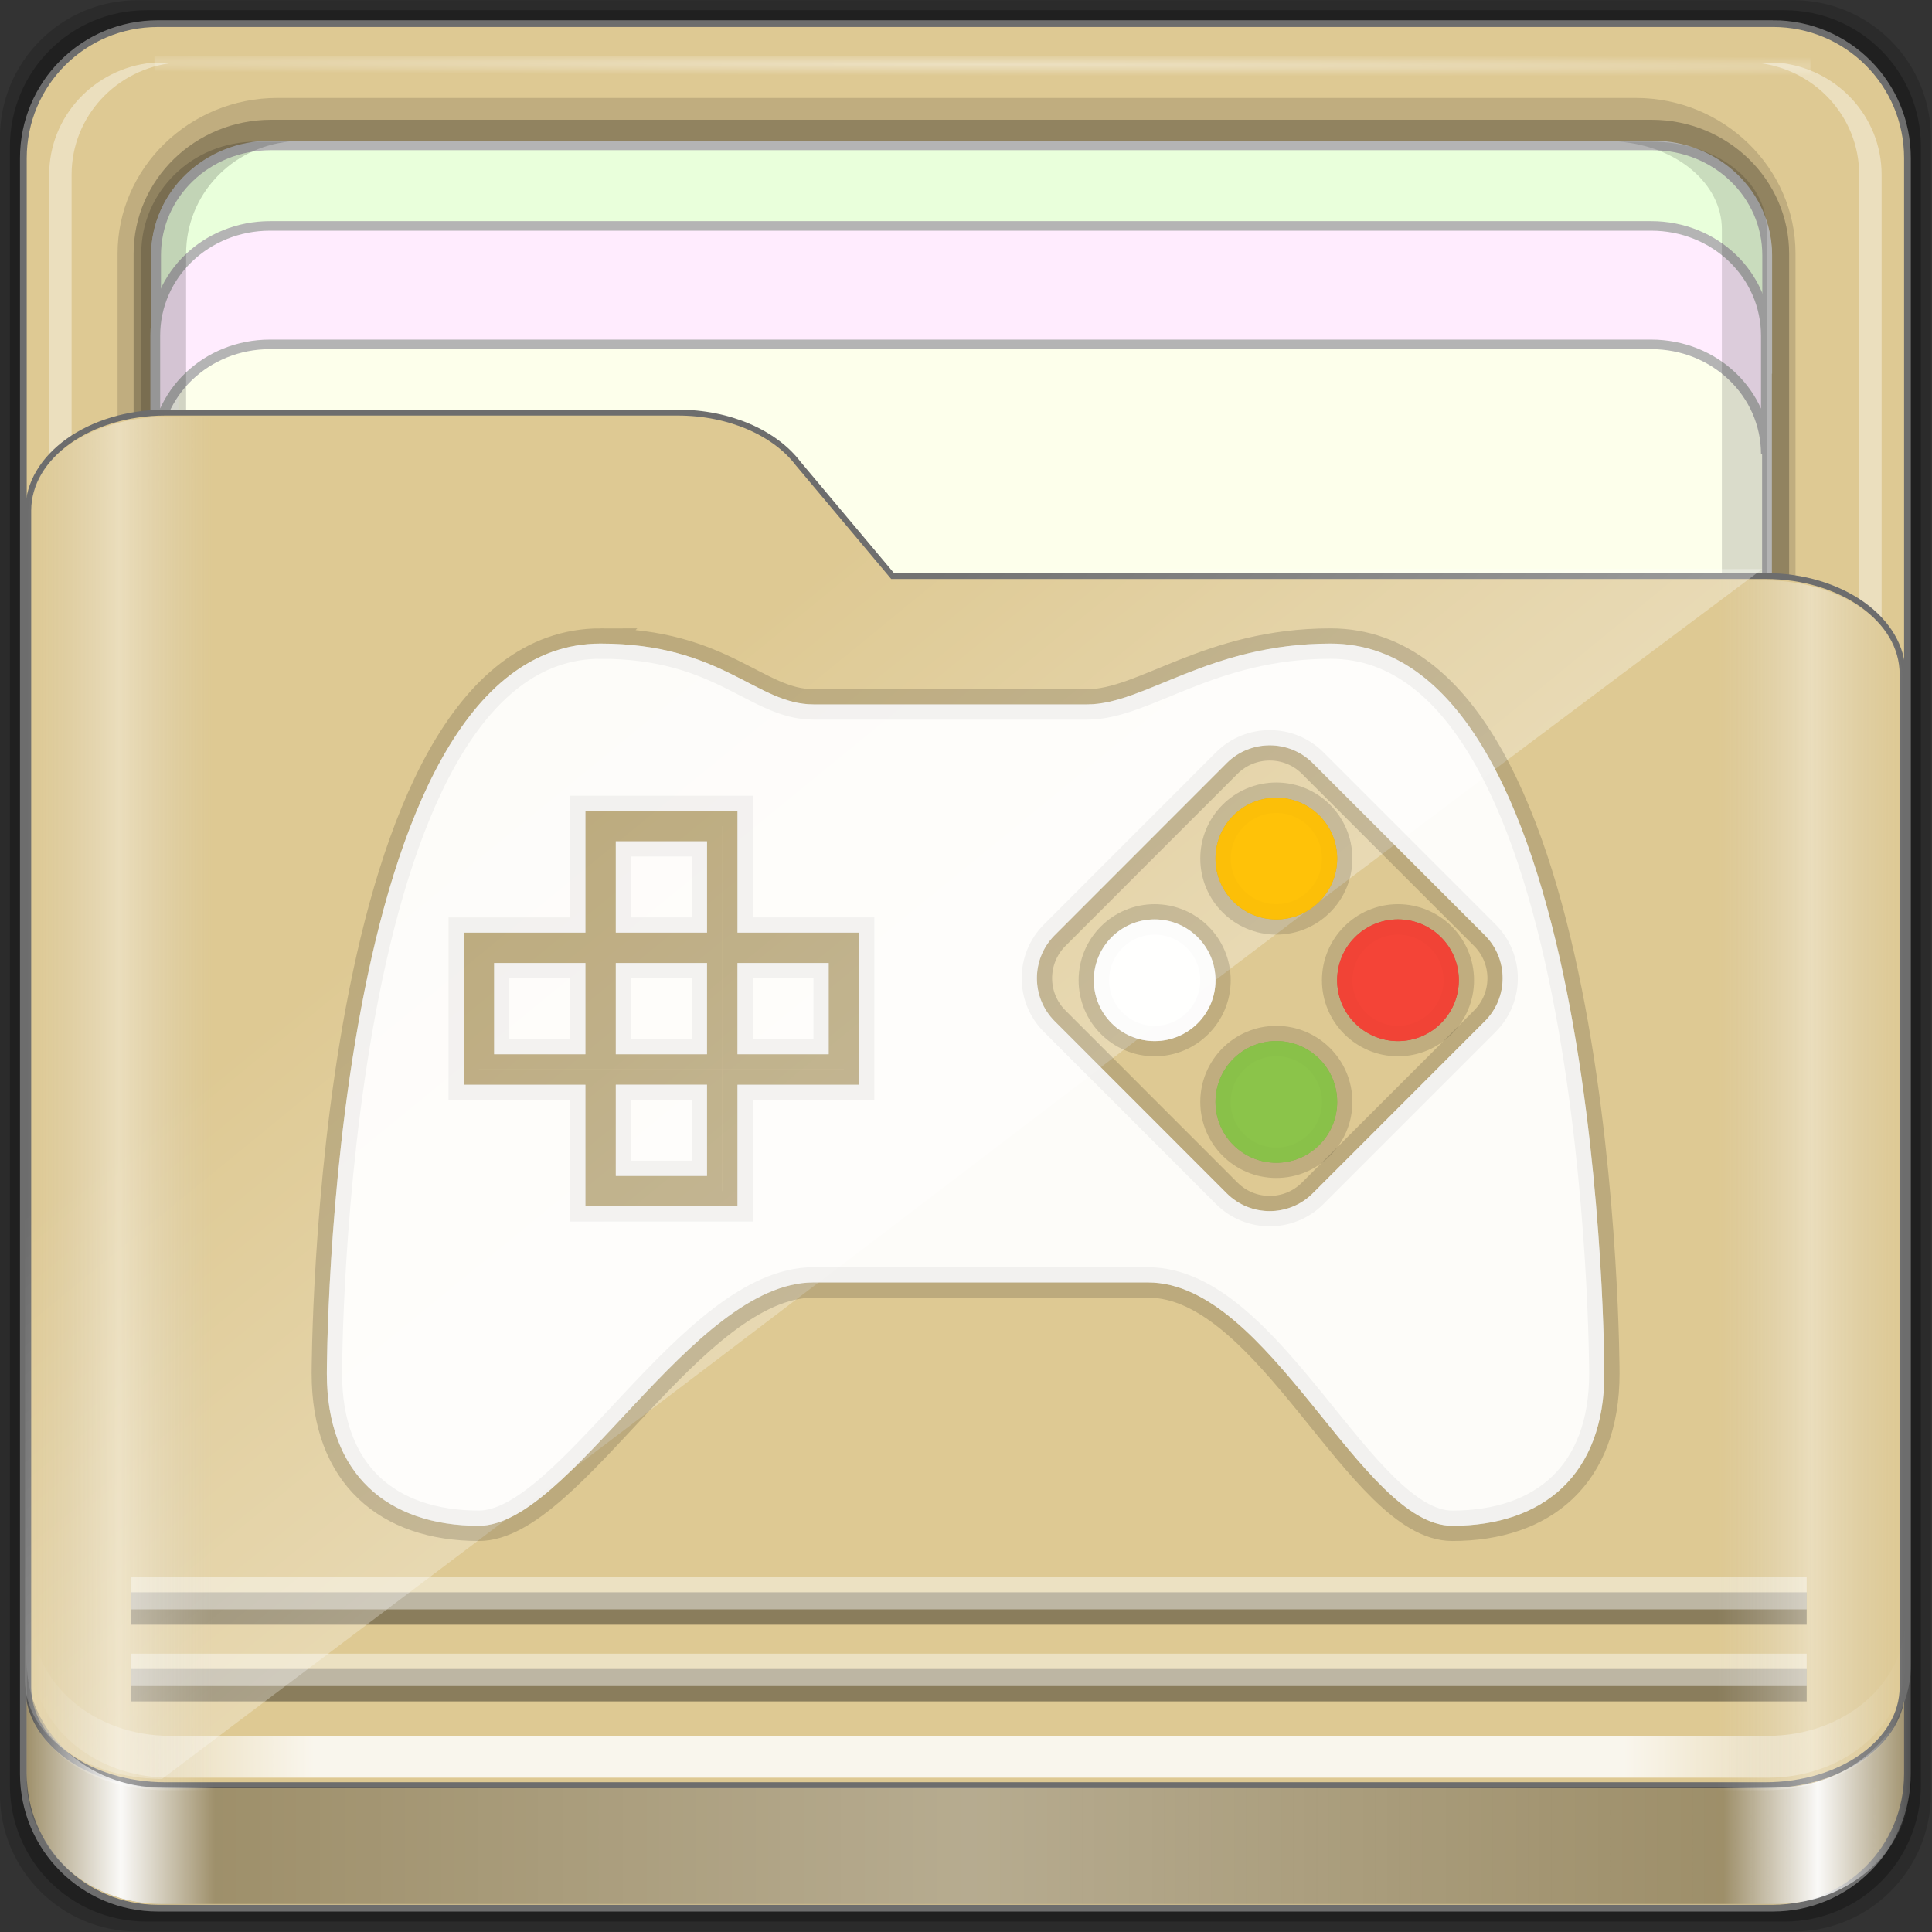 <?xml version="1.0" encoding="UTF-8" standalone="no"?>
<!-- Created with Inkscape (http://www.inkscape.org/) -->

<svg
   xmlns:dc="http://purl.org/dc/elements/1.1/"
   xmlns:cc="http://creativecommons.org/ns#"
   xmlns:rdf="http://www.w3.org/1999/02/22-rdf-syntax-ns#"
   xmlns:svg="http://www.w3.org/2000/svg"
   xmlns="http://www.w3.org/2000/svg"
   xmlns:xlink="http://www.w3.org/1999/xlink"
   xmlns:sodipodi="http://sodipodi.sourceforge.net/DTD/sodipodi-0.dtd"
   xmlns:inkscape="http://www.inkscape.org/namespaces/inkscape"
   width="96px"
   height="96px"
   viewBox="0 0 64 64"
   version="1.1"
   id="SVGRoot"
   sodipodi:docname="folder-games.svg"
   inkscape:version="0.92.2 2405546, 2018-03-11">
  <rect x="0" y="0" width="64" height="64" fill="#333333" stroke="none"/>
  <sodipodi:namedview
     id="base"
     pagecolor="#ffffff"
     bordercolor="#666666"
     borderopacity="1.0"
     inkscape:pageopacity="0.0"
     inkscape:pageshadow="2"
     inkscape:zoom="7.8020833"
     inkscape:cx="21.660881"
     inkscape:cy="48"
     inkscape:document-units="px"
     inkscape:current-layer="g900"
     showgrid="false"
     inkscape:showpageshadow="false"
     inkscape:pagecheckerboard="false"
     units="px"
     inkscape:window-width="1920"
     inkscape:window-height="994"
     inkscape:window-x="0"
     inkscape:window-y="21"
     inkscape:window-maximized="1"
     inkscape:lockguides="true"
     inkscape:grid-bbox="true"
     inkscape:snap-object-midpoints="true"
     inkscape:snap-page="true"
     inkscape:snap-grids="false"
     inkscape:snap-to-guides="false"
     inkscape:snap-global="false" />
  <defs
     id="defs2">
    <linearGradient
       id="linearGradient4314-5">
      <stop
         style="stop-color:#ff4b00;stop-opacity:1"
         offset="0"
         id="stop4316-5" />
      <stop
         style="stop-color:#ff5500;stop-opacity:1"
         offset="1"
         id="stop4318-8" />
    </linearGradient>
    <linearGradient
       id="linearGradient4125"
       inkscape:collect="always">
      <stop
         id="stop4127"
         offset="0"
         style="stop-color:#ffffff;stop-opacity:1;" />
      <stop
         id="stop4129"
         offset="1"
         style="stop-color:#ffffff;stop-opacity:0;" />
    </linearGradient>
    <linearGradient
       id="linearGradient3298">
      <stop
         id="stop3300"
         offset="0"
         style="stop-color:#ffffff;stop-opacity:0.031" />
      <stop
         style="stop-color:#ffffff;stop-opacity:1;"
         offset="0.05"
         id="stop3302" />
      <stop
         id="stop3304"
         offset="0.1"
         style="stop-color:#ffffff;stop-opacity:0.024" />
      <stop
         style="stop-color:#ffffff;stop-opacity:0.281"
         offset="0.5"
         id="stop3306" />
      <stop
         id="stop3308"
         offset="0.9"
         style="stop-color:#fefefe;stop-opacity:0.016" />
      <stop
         style="stop-color:#ffffff;stop-opacity:1;"
         offset="0.95"
         id="stop3310" />
      <stop
         id="stop3312"
         offset="1"
         style="stop-color:#fdfdfd;stop-opacity:0" />
    </linearGradient>
    <linearGradient
       id="linearGradient4188">
      <stop
         id="stop4190"
         offset="0"
         style="stop-color:#ffffff;stop-opacity:0;" />
      <stop
         style="stop-color:#ffffff;stop-opacity:1;"
         offset="0.15"
         id="stop4198" />
      <stop
         style="stop-color:#ffffff;stop-opacity:1;"
         offset="0.85"
         id="stop4196" />
      <stop
         id="stop4192"
         offset="1"
         style="stop-color:#ffffff;stop-opacity:0;" />
    </linearGradient>
    <linearGradient
       id="linearGradient3832">
      <stop
         id="stop3834"
         offset="0"
         style="stop-color:#d8d8d8;stop-opacity:0;" />
      <stop
         style="stop-color:#ffffff;stop-opacity:1;"
         offset="0.05"
         id="stop3842" />
      <stop
         id="stop3846"
         offset="0.1"
         style="stop-color:#d8d8d8;stop-opacity:0;" />
      <stop
         style="stop-color:#d8d8d8;stop-opacity:0;"
         offset="0.5"
         id="stop3840" />
      <stop
         id="stop3844"
         offset="0.9"
         style="stop-color:#d8d8d8;stop-opacity:0;" />
      <stop
         style="stop-color:#ffffff;stop-opacity:1;"
         offset="0.95"
         id="stop3848" />
      <stop
         id="stop3836"
         offset="1"
         style="stop-color:#d8d8d8;stop-opacity:0;" />
    </linearGradient>
    <linearGradient
       id="linearGradient4012">
      <stop
         id="stop4014"
         offset="0"
         style="stop-color:#9a9a9a;stop-opacity:1;" />
      <stop
         id="stop4016"
         offset="1"
         style="stop-color:#6e6e6e;stop-opacity:1;" />
    </linearGradient>
    <linearGradient
       y2="80.625"
       x2="89.75"
       y1="80.625"
       x1="6.25"
       gradientTransform="matrix(1.115,0,0,1.115,6.597,1043.355)"
       gradientUnits="userSpaceOnUse"
       id="linearGradient3891"
       xlink:href="#linearGradient4188"
       inkscape:collect="always" />
    <linearGradient
       y2="84.063"
       x2="95.496"
       y1="84.063"
       x1="1.121"
       gradientUnits="userSpaceOnUse"
       id="linearGradient3893"
       xlink:href="#linearGradient3298"
       inkscape:collect="always"
       gradientTransform="matrix(0.993,0,0,0.981,12.165,1055.322)" />
    <linearGradient
       inkscape:collect="always"
       xlink:href="#linearGradient4125"
       id="linearGradient3391"
       gradientUnits="userSpaceOnUse"
       x1="44.726"
       y1="59.746"
       x2="22.635"
       y2="34.832"
       gradientTransform="matrix(0.993,0,0,0.981,11.828,1054.893)" />
    <linearGradient
       y2="47.473"
       x2="89.924"
       y1="47.473"
       x1="6.076"
       gradientTransform="matrix(1.115,0,0,1.036,-5.522,2.796)"
       gradientUnits="userSpaceOnUse"
       id="linearGradient3889"
       xlink:href="#linearGradient3832"
       inkscape:collect="always" />
    <radialGradient
       r="36.916"
       fy="-187.511"
       fx="44.659"
       cy="-187.511"
       cx="44.659"
       gradientTransform="matrix(1.699,0.004,-9.9578932e-5,0.014,-31.242,-184.992)"
       gradientUnits="userSpaceOnUse"
       id="radialGradient3885"
       xlink:href="#linearGradient4125"
       inkscape:collect="always" />
  </defs>
  <g
     id="layer1"
     inkscape:groupmode="layer"
     inkscape:label="Layer 1">
    <g
       id="g938"
       transform="matrix(0.984,0,0,0.963,-3.199,-18.562)">
      <g
         id="g1521"
         transform="matrix(0.995,0,0,1,0.645,-1.038)">
        <g
           id="g852">
          <g
             id="g900"
             transform="matrix(0.83,0,0,0.844,15.369,42.31)">
            <g
               id="g3750"
               transform="matrix(0.82,0,0,0.82,-15.367,-26.056)">
              <g
                 transform="translate(0,-1026.52)"
                 id="layer1-6"
                 inkscape:label="Base">
                <g
                   transform="translate(-12.119,-22.917)"
                   id="g1835">
                  <path
                     inkscape:connector-curvature="0"
                     id="path3897"
                     d="M 101.261,1049.437 H 18.976 c -3.799,0 -6.857,3.058 -6.857,6.857 v 82.286 c 0,3.799 3.058,6.857 6.857,6.857 h 82.286 c 3.799,0 6.857,-3.058 6.857,-6.857 v -82.286 c 0,-3.799 -3.058,-6.857 -6.857,-6.857 z"
                     style="display:inline;opacity:0.15;fill:#000000;fill-opacity:1;fill-rule:nonzero;stroke:none;stroke-width:0.987;enable-background:new" />
                  <path
                     style="display:inline;opacity:0.25;fill:#000000;fill-opacity:1;fill-rule:nonzero;stroke:none;stroke-width:0.987;enable-background:new"
                     d="M 100.833,1049.937 H 19.404 c -3.759,0 -6.786,3.026 -6.786,6.786 v 81.429 c 0,3.759 3.026,6.786 6.786,6.786 h 81.429 c 3.759,0 6.786,-3.026 6.786,-6.786 v -81.429 c 0,-3.759 -3.026,-6.786 -6.786,-6.786 z"
                     id="path3895"
                     inkscape:connector-curvature="0" />
                </g>
              </g>
              <g
                 inkscape:label="spalla"
                 id="layer7">
                <path
                   inkscape:connector-curvature="0"
                   id="rect2419-1"
                   d="M 88.142,1.166 H 7.858 c -3.706,0 -6.69,2.984 -6.69,6.691 v 80.287 c 0,3.707 2.984,6.691 6.69,6.691 h 80.283 c 3.706,0 6.69,-2.984 6.69,-6.691 V 7.856 c 0,-3.707 -2.984,-6.691 -6.69,-6.691 z"
                   style="display:inline;fill:#dec993 ;fill-opacity:1;fill-rule:nonzero;stroke:#6d6d6d;stroke-width:0.335;stroke-miterlimit:4;stroke-dasharray:none;stroke-opacity:1;enable-background:new" />
              </g>
              <g
                 inkscape:label="interno"
                 id="layer6">
                <g
                   style="enable-background:new"
                   transform="matrix(0,-1.086,1.115,0,-0.948,206.754)"
                   id="g4855">
                  <path
                     style="color:#000000;font-style:normal;font-variant:normal;font-weight:normal;font-stretch:normal;font-size:medium;line-height:normal;font-family:Sans;-inkscape-font-specification:Sans;text-indent:0;text-align:start;text-decoration:none;text-decoration-line:none;letter-spacing:normal;word-spacing:normal;text-transform:none;writing-mode:lr-tb;direction:ltr;baseline-shift:baseline;text-anchor:start;display:inline;overflow:visible;visibility:visible;opacity:0.137;fill:#000000;fill-opacity:1;fill-rule:nonzero;stroke:none;stroke-width:2;marker:none;enable-background:accumulate"
                     d="m 117.219,6.098 c -3.921,0 -7.125,3.204 -7.125,7.125 v 60.562 c 0,3.921 3.204,7.125 7.125,7.125 h 61.562 c 3.921,0 7.125,-3.204 7.125,-7.125 v -60.562 c 0,-3.921 -3.204,-7.125 -7.125,-7.125 z"
                     id="path4843"
                     inkscape:connector-curvature="0"
                     sodipodi:nodetypes="sssssssss" />
                  <path
                     sodipodi:nodetypes="sssssssss"
                     inkscape:connector-curvature="0"
                     id="path4849"
                     d="m 117.219,6.813 c -3.379,0 -6.125,2.746 -6.125,6.125 v 61.562 c 0,3.379 2.746,6.125 6.125,6.125 h 61.562 c 3.379,0 6.125,-2.746 6.125,-6.125 v -61.562 c 0,-3.379 -2.746,-6.125 -6.125,-6.125 z"
                     style="color:#000000;font-style:normal;font-variant:normal;font-weight:normal;font-stretch:normal;font-size:medium;line-height:normal;font-family:Sans;-inkscape-font-specification:Sans;text-indent:0;text-align:start;text-decoration:none;text-decoration-line:none;letter-spacing:normal;word-spacing:normal;text-transform:none;writing-mode:lr-tb;direction:ltr;baseline-shift:baseline;text-anchor:start;display:inline;overflow:visible;visibility:visible;opacity:0.245;fill:#000000;fill-opacity:1;fill-rule:nonzero;stroke:none;stroke-width:2;marker:none;enable-background:accumulate" />
                  <path
                     inkscape:connector-curvature="0"
                     id="path4046"
                     d="m 183.704,12.925 c 0,-2.843 -2.242,-5.119 -5.026,-5.119 h -30.722 c 2.784,0 5.026,2.276 5.026,5.119 v 61.594 c 0,2.843 -2.242,5.119 -5.026,5.119 h 30.722 c 2.784,0 5.026,-2.276 5.026,-5.119 z"
                     style="display:inline;fill:#fdffeb;fill-opacity:1;fill-rule:nonzero;stroke:#b4b4b4;stroke-width:0.437;stroke-miterlimit:4;stroke-dasharray:none;stroke-opacity:1" />
                  <path
                     style="display:inline;opacity:0.4;fill:#ffffff;fill-opacity:1;fill-rule:nonzero;stroke:none"
                     d="m 115.708,79.154 v 1 c 0.262,2.594 2.46,4.594 5.125,4.594 h 61.562 c 2.665,0 4.863,-2 5.125,-4.594 v -1 c -0.262,2.594 -2.46,4.594 -5.125,4.594 h -61.562 c -2.665,0 -4.863,-2 -5.125,-4.594 z"
                     id="path4815"
                     inkscape:connector-curvature="0" />
                  <path
                     style="display:inline;opacity:0.5;fill:#ffffff;fill-opacity:1;fill-rule:nonzero;stroke:none"
                     d="m 116.688,7.813 c -2.594,0.262 -4.594,2.46 -4.594,5.125 v 0.469 c 0.262,-2.594 2.46,-4.594 5.125,-4.594 h 61.562 c 2.665,0 4.863,2 5.125,4.594 v -0.469 c 0,-2.843 -2.282,-5.125 -5.125,-5.125 h -61.562 c -0.178,0 -0.358,-0.017 -0.531,0 z"
                     id="path4820"
                     inkscape:connector-curvature="0" />
                  <path
                     inkscape:connector-curvature="0"
                     id="path3896"
                     d="m 115.708,8.643 v -1 c 0.262,-2.594 2.46,-4.594 5.125,-4.594 h 61.562 c 2.665,0 4.863,2 5.125,4.594 v 1 c -0.262,-2.594 -2.46,-4.594 -5.125,-4.594 h -61.562 c -2.665,0 -4.863,2 -5.125,4.594 z"
                     style="display:inline;opacity:0.4;fill:#ffffff;fill-opacity:1;fill-rule:nonzero;stroke:none" />
                  <rect
                     transform="rotate(90)"
                     y="-187.827"
                     x="7.743"
                     height="0.907"
                     width="73.831"
                     id="rect3902"
                     style="opacity:0.426;fill:url(#radialGradient3885);fill-opacity:1;stroke:none" />
                  <path
                     style="display:inline;fill:#e9ffdb;fill-opacity:1;fill-rule:nonzero;stroke:#b4b4b4;stroke-width:0.437;stroke-miterlimit:4;stroke-dasharray:none;stroke-opacity:1"
                     d="m 183.733,12.934 c 0,-2.843 -2.242,-5.119 -5.026,-5.119 h -5.422 c 2.784,0 5.026,2.276 5.026,5.119 v 61.594 c 0,2.843 -2.242,5.119 -5.026,5.119 h 5.422 c 2.784,0 5.026,-2.276 5.026,-5.119 z"
                     id="path3899"
                     inkscape:connector-curvature="0" />
                  <path
                     inkscape:connector-curvature="0"
                     id="path3086"
                     d="m 180.049,12.896 c 0,-2.842 -2.242,-5.117 -5.026,-5.117 h -5.422 c 2.784,0 5.026,2.275 5.026,5.117 v 61.576 c 0,2.842 -2.242,5.117 -5.026,5.117 h 5.422 c 2.784,0 5.026,-2.275 5.026,-5.117 z"
                     style="display:inline;fill:#ffecfe;fill-opacity:1;fill-rule:nonzero;stroke:#b4b4b4;stroke-width:0.437;stroke-miterlimit:4;stroke-dasharray:none;stroke-opacity:1" />
                  <path
                     style="display:inline;opacity:0.138;fill:#000000;fill-opacity:1;fill-rule:nonzero;stroke:none"
                     d="m 127.618,73.032 v 1.469 c 0,2.843 1.789,5.125 4.017,5.125 h 48.254 c 2.228,0 4.017,-2.282 4.017,-5.125 v -1.469 c -0.205,2.594 -1.928,4.594 -4.017,4.594 h -48.254 c -2.089,0 -3.812,-2 -4.017,-4.594 z"
                     id="path4810"
                     inkscape:connector-curvature="0" />
                  <path
                     inkscape:connector-curvature="0"
                     id="path3898"
                     d="m 112.094,13.748 v -1.469 c 0,-2.843 2.282,-5.125 5.125,-5.125 h 61.562 c 2.843,0 5.125,2.282 5.125,5.125 v 1.469 c -0.262,-2.594 -2.46,-4.594 -5.125,-4.594 h -61.562 c -2.665,0 -4.863,2 -5.125,4.594 z"
                     style="display:inline;opacity:0.169;fill:#000000;fill-opacity:1;fill-rule:nonzero;stroke:none" />
                </g>
              </g>
              <g
                 inkscape:label="tasca"
                 id="layer5">
                <path
                   style="display:inline;fill:#dec993 ;fill-opacity:1;fill-rule:nonzero;stroke:#6d6d6d;stroke-width:0.294;stroke-miterlimit:4;stroke-dasharray:none;stroke-opacity:1;enable-background:new"
                   d="m 1.411,83.85 c 0,2.7 3.041,4.873 6.818,4.873 H 87.771 c 3.777,0 6.818,-2.173 6.818,-4.873 V 33.495 c 0,-2.7 -3.041,-4.873 -6.818,-4.873 H 44.378 L 39.691,23.038 C 38.539,21.519 36.286,20.5 33.69,20.5 H 8.229 c -3.777,0 -6.818,2.173 -6.818,4.873 z"
                   id="path4187"
                   inkscape:connector-curvature="0"
                   sodipodi:nodetypes="ssssssccssss" />
              </g>
              <g
                 style="display:inline"
                 inkscape:label="ombre-luci"
                 id="layer3">
                <g
                   transform="matrix(1,0,0,0.933,0,6.327)"
                   id="g1041">
                  <g
                     transform="translate(-11.94,-1049.596)"
                     id="g913">
                    <path
                       inkscape:connector-curvature="0"
                       id="path4045"
                       d="m 13.566,1129.008 v 2.23 c 0,3.49 3.056,6.272 6.83,6.272 h 79.447 c 3.774,0 6.83,-2.782 6.83,-6.272 v -2.23 c 0,3.49 -3.056,6.272 -6.83,6.272 H 20.395 c -3.774,0 -6.83,-2.782 -6.83,-6.272 z"
                       style="display:inline;opacity:0.831;fill:url(#linearGradient3891);fill-opacity:1;fill-rule:nonzero;stroke:none;stroke-width:1.115;enable-background:new" />
                    <path
                       style="opacity:0.375;fill:none;stroke:#000000;stroke-width:1.727px;stroke-linecap:butt;stroke-linejoin:miter;stroke-opacity:1;enable-background:new"
                       d="m 18.476,1132.583 h 83.286 v 0 0"
                       id="path4114"
                       inkscape:connector-curvature="0" />
                    <path
                       inkscape:connector-curvature="0"
                       id="path4110"
                       d="m 18.476,1131.766 h 83.286 v 0 0"
                       style="opacity:0.435;fill:none;stroke:#ffffff;stroke-width:1.727px;stroke-linecap:butt;stroke-linejoin:miter;stroke-opacity:1;enable-background:new" />
                    <path
                       inkscape:connector-curvature="0"
                       id="path4116"
                       d="m 18.476,1128.496 h 83.286 v 0 0"
                       style="opacity:0.375;fill:none;stroke:#000000;stroke-width:1.727px;stroke-linecap:butt;stroke-linejoin:miter;stroke-opacity:1;enable-background:new" />
                    <path
                       style="opacity:0.435;fill:none;stroke:#ffffff;stroke-width:1.727px;stroke-linecap:butt;stroke-linejoin:miter;stroke-opacity:1;enable-background:new"
                       d="m 18.476,1127.679 h 83.286 v 0 0"
                       id="path4112"
                       inkscape:connector-curvature="0" />
                    <path
                       inkscape:connector-curvature="0"
                       id="path3871"
                       d="m 13.277,1131.369 v 6.238 c 0,3.678 2.994,6.633 6.7,6.633 h 80.281 c 3.706,0 6.7,-2.955 6.7,-6.633 v -6.238 c 0,3.678 -2.994,6.664 -6.7,6.664 H 19.978 c -3.706,0 -6.7,-2.986 -6.7,-6.664 z"
                       style="display:inline;opacity:0.3;fill:#000000;fill-opacity:1;fill-rule:nonzero;stroke:none;stroke-width:0.987;enable-background:new" />
                    <path
                       style="display:inline;opacity:0.951;fill:url(#linearGradient3893);fill-opacity:1;fill-rule:nonzero;stroke:none;stroke-width:0.987;enable-background:new"
                       d="m 13.277,1131.369 v 6.238 c 0,3.678 2.994,6.633 6.7,6.633 h 80.281 c 3.706,0 6.7,-2.955 6.7,-6.633 v -6.238 c 0,3.678 -2.994,6.664 -6.7,6.664 H 19.978 c -3.706,0 -6.7,-2.986 -6.7,-6.664 z"
                       id="path3876"
                       inkscape:connector-curvature="0" />
                    <path
                       style="display:inline;opacity:0.332;fill:url(#linearGradient3391);fill-opacity:1;fill-rule:nonzero;stroke:none;stroke-width:0.987;enable-background:new"
                       d="m 13.193,1132.344 c 0,2.895 3.041,5.226 6.818,5.226 49.601,-40.026 39.172,-32.106 79.542,-64.449 H 56.16 l -4.687,-5.988 c -1.152,-1.629 -3.404,-2.722 -6.001,-2.722 H 20.01 c -3.777,0 -6.818,2.331 -6.818,5.226 z"
                       id="path3355"
                       inkscape:connector-curvature="0"
                       sodipodi:nodetypes="sccccssss" />
                  </g>
                  <path
                     style="display:inline;opacity:0.381;fill:url(#linearGradient3889);fill-opacity:1;fill-rule:nonzero;stroke:none;stroke-width:0.987;enable-background:new"
                     d="m 1.411,83.354 c 0,2.895 3.041,5.226 6.818,5.226 H 87.771 c 3.777,0 6.818,-2.331 6.818,-5.226 v -53.998 c 0,-2.895 -3.041,-5.226 -6.818,-5.226 H 44.378 l -4.687,-5.988 c -1.152,-1.629 -3.404,-2.722 -6.001,-2.722 H 8.229 c -3.777,0 -6.818,2.331 -6.818,5.226 z"
                     id="path3262"
                     inkscape:connector-curvature="0"
                     sodipodi:nodetypes="ssssssccssss" />
                </g>
              </g>
            </g>
            <path
               style="opacity:1;fill:#ffffff;fill-opacity:0.828;stroke-width:1.24;stroke:#000000;stroke-opacity:0.153"
               d="m 9.122,0.168 c -11.159,0 -11.16,29.756 -11.16,29.756 0,4.108 2.48,6.2 6.2,6.2 3.72,0 8.679,-9.918 13.639,-9.918 H 31.439 c 4.96,0 8.68,9.918 12.399,9.918 3.72,0 6.2,-2.092 6.2,-6.2 0,0 -9.4e-4,-29.756 -11.16,-29.756 -4.96,0 -7.58,2.479 -9.918,2.479 h -11.16 c -2.336,0 -3.719,-2.479 -8.678,-2.479 z M 36.399,4.315 c 0.635,0 1.268,0.24 1.752,0.724 l 7.016,7.016 c 0.967,0.968 0.967,2.535 0,3.503 l -7.016,7.016 c -0.968,0.967 -2.538,0.967 -3.506,0 l -7.013,-7.016 c -0.967,-0.968 -0.967,-2.535 0,-3.503 l 7.013,-7.016 c 0.484,-0.484 1.12,-0.724 1.755,-0.724 z M 8.502,6.988 H 14.702 V 11.948 h 4.957 v 6.2 H 14.702 V 23.105 H 8.502 v -4.957 h -4.96 v -5.58 -0.62 h 4.96 V 7.607 Z m 1.239,1.239 V 11.948 H 13.46 V 8.227 Z M 4.781,13.187 v 3.718 h 3.721 v -3.718 z m 4.96,0 v 3.718 h 3.718 v -3.718 z m 4.96,0 v 3.718 h 3.718 v -3.718 z m -4.96,4.96 v 3.718 h 3.718 v -3.718 z"
               id="path858"
               inkscape:connector-curvature="0" />
            <g
               id="g878"
               style="fill:#78909c" />
            <g
               transform="translate(0.057,-5.739)"
               id="g3756"
               style="opacity:1;stroke:#000000;stroke-opacity:0.153">
              <circle
                 style="opacity:0.91;fill:#ffc107;stroke-width:1.24;stroke:#000000;stroke-opacity:0.153"
                 cx="36.61"
                 cy="14.669"
                 r="2.48"
                 id="circle862" />
              <circle
                 style="opacity:0.91;fill:#8bc34a;stroke-width:1.24;stroke:#000000;stroke-opacity:0.153"
                 cx="36.61"
                 cy="24.587"
                 r="2.48"
                 id="circle864" />
              <path
                 style="opacity:0.91;fill:#f44336;stroke-width:1.24;stroke:#000000;stroke-opacity:0.153"
                 inkscape:connector-curvature="0"
                 d="m 39.089,19.628 c 0,-1.366 1.11,-2.48 2.48,-2.48 1.369,0 2.48,1.113 2.48,2.48 0,1.366 -1.111,2.48 -2.48,2.48 -1.369,0 -2.48,-1.113 -2.48,-2.48 z"
                 id="path866" />
              <circle
                 style="opacity:0.91;fill:#ffffff;stroke-width:1.24;stroke:#000000;stroke-opacity:0.153"
                 cx="31.65"
                 cy="19.628"
                 r="2.48"
                 id="circle868" />
            </g>
            <path
               inkscape:connector-curvature="0"
               id="path3785"
               d="m 9.122,0.168 c -11.159,0 -11.16,29.756 -11.16,29.756 0,4.108 2.48,6.2 6.2,6.2 3.72,0 8.679,-9.918 13.639,-9.918 H 31.439 c 4.96,0 8.68,9.918 12.399,9.918 3.72,0 6.2,-2.092 6.2,-6.2 0,0 -9.4e-4,-29.756 -11.16,-29.756 -4.96,0 -7.58,2.479 -9.918,2.479 h -11.16 c -2.336,0 -3.719,-2.479 -8.678,-2.479 z M 36.399,4.315 c 0.635,0 1.268,0.24 1.752,0.724 l 7.016,7.016 c 0.967,0.968 0.967,2.535 0,3.503 l -7.016,7.016 c -0.968,0.967 -2.538,0.967 -3.506,0 l -7.013,-7.016 c -0.967,-0.968 -0.967,-2.535 0,-3.503 l 7.013,-7.016 c 0.484,-0.484 1.12,-0.724 1.755,-0.724 z M 8.502,6.988 H 14.702 V 11.948 h 4.957 v 6.2 H 14.702 V 23.105 H 8.502 v -4.957 h -4.96 v -5.58 -0.62 h 4.96 V 7.607 Z m 1.239,1.239 V 11.948 H 13.46 V 8.227 Z M 4.781,13.187 v 3.718 h 3.721 v -3.718 z m 4.96,0 v 3.718 h 3.718 v -3.718 z m 4.96,0 v 3.718 h 3.718 v -3.718 z m -4.96,4.96 v 3.718 h 3.718 v -3.718 z"
               style="opacity:1;fill:#ffffff;fill-opacity:0.71;stroke-width:1.24;stroke:none;stroke-opacity:0.153" />
            <g
               style="opacity:1;stroke:none;stroke-opacity:0.153"
               id="g3795"
               transform="translate(0.057,-5.739)">
              <circle
                 id="circle3787"
                 r="2.48"
                 cy="14.669"
                 cx="36.61"
                 style="opacity:0.91;fill:#ffc107;stroke-width:1.24;stroke:none;stroke-opacity:0.153" />
              <circle
                 id="circle3789"
                 r="2.48"
                 cy="24.587"
                 cx="36.61"
                 style="opacity:0.91;fill:#8bc34a;stroke-width:1.24;stroke:none;stroke-opacity:0.153" />
              <path
                 id="path3791"
                 d="m 39.089,19.628 c 0,-1.366 1.11,-2.48 2.48,-2.48 1.369,0 2.48,1.113 2.48,2.48 0,1.366 -1.111,2.48 -2.48,2.48 -1.369,0 -2.48,-1.113 -2.48,-2.48 z"
                 inkscape:connector-curvature="0"
                 style="opacity:0.91;fill:#f44336;stroke-width:1.24;stroke:none;stroke-opacity:0.153" />
              <circle
                 id="circle3793"
                 r="2.48"
                 cy="19.628"
                 cx="31.65"
                 style="opacity:0.91;fill:#ffffff;stroke-width:1.24;stroke:none;stroke-opacity:0.153" />
            </g>
          </g>
        </g>
      </g>
    </g>
  </g>
</svg>
